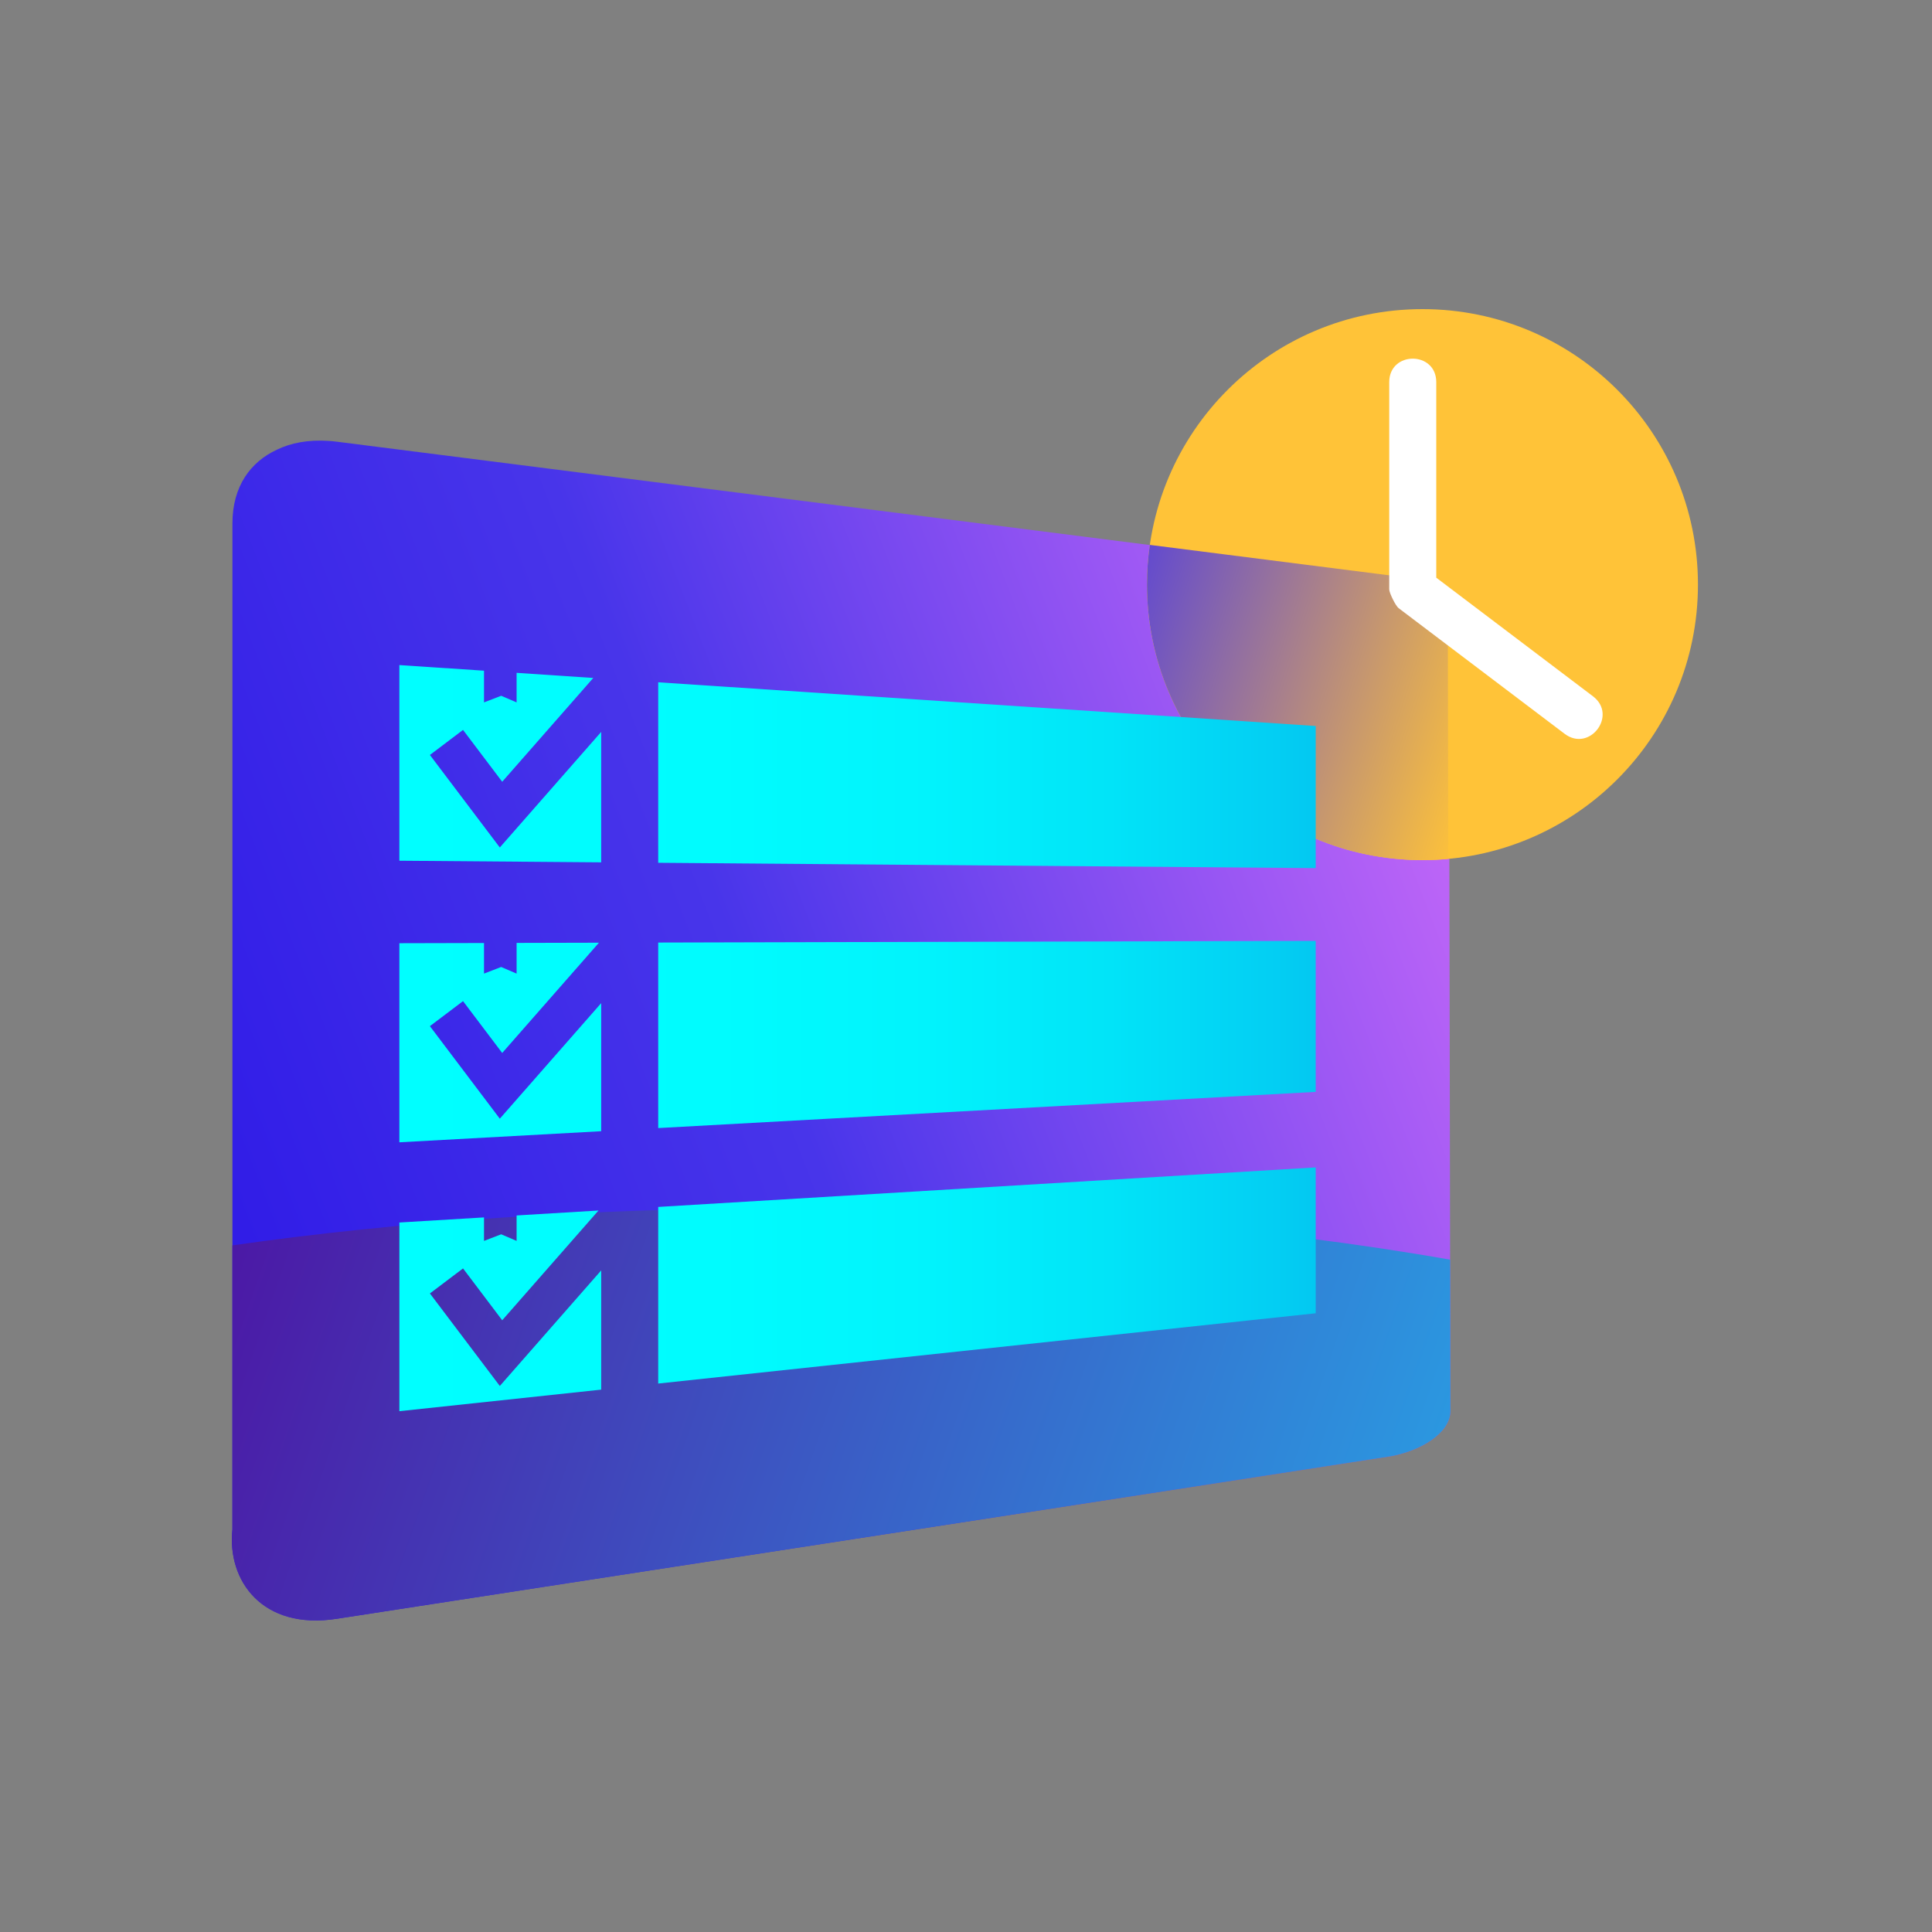 <svg width="200" height="200" viewBox="0 0 200 200" fill="none" xmlns="http://www.w3.org/2000/svg">
<rect x="0" y="0" width="200" height="200" fill="#808080" stroke="none"/>
<path d="M150.145 146.039L149.992 64.838C149.992 61.678 146.527 59.945 144.951 59.717L34.89 45.727C34.601 45.688 34.306 45.661 34.015 45.643C31.872 45.502 30.095 45.856 28.653 46.557C25.961 47.809 24.056 50.313 24.061 54.209V158.314C23.491 163.648 27.171 168.757 34.839 167.578L144.025 150.74C146.993 150.186 150.145 148.395 150.145 146.039Z" fill="url(#paint0_linear_2866_382)"/>
<path d="M24.056 128.922C41.255 126.461 61.19 125.051 82.447 125.051C107.643 125.051 130.991 127.031 150.116 130.401L150.146 146.04C150.146 148.395 146.994 150.186 144.026 150.737L34.837 167.579C27.172 168.755 23.486 163.649 24.058 158.315V128.922H24.056Z" fill="url(#paint1_linear_2866_382)"/>
<path d="M118.736 60.516C118.736 44.766 131.503 32 147.254 32C163.003 32 175.772 44.766 175.772 60.516C175.772 76.268 163.003 89.036 147.254 89.036C131.503 89.035 118.736 76.268 118.736 60.516Z" fill="#FFC338"/>
<path d="M118.736 60.516C118.736 59.12 118.836 57.75 119.029 56.407L144.841 59.688C146.421 59.917 149.879 61.651 149.879 64.809L149.925 88.911C149.046 88.995 148.153 89.036 147.253 89.036C131.503 89.035 118.736 76.268 118.736 60.516Z" fill="url(#paint2_linear_2866_382)"/>
<path d="M41.344 68.848L50.104 69.43V72.711L51.882 72.027L53.478 72.711V69.652L61.416 70.181L51.988 80.927L47.933 75.561L44.503 78.154L51.74 87.731L62.235 75.767V89.269L41.342 89.101V68.848H41.344ZM68.138 70.629L136.202 75.156V89.867L68.138 89.316V70.629ZM68.138 97.572L136.202 97.4V113.031L68.138 116.777V97.572ZM41.344 97.641L50.104 97.62V100.786L51.882 100.102L53.478 100.786V97.61L62.003 97.589L51.988 109.003L47.933 103.636L44.503 106.226L51.74 115.806L62.235 103.843V117.103L41.342 118.251V97.641H41.344ZM68.138 124.941L136.202 120.849V135.949L68.138 143.224V124.941ZM41.344 126.553L50.104 126.026V128.458L51.882 127.774L53.478 128.458V125.823L61.956 125.312L51.989 136.674L47.934 131.307L44.504 133.897L51.741 143.475L62.236 131.512V143.854L41.343 146.086L41.344 126.553Z" fill="url(#paint3_linear_2866_382)"/>
<path d="M148.682 39.561V59.801L164.901 72.078C167.489 74.035 164.551 77.916 161.964 75.959L144.779 62.951C144.482 62.726 143.813 61.383 143.813 61.01V39.561C143.814 36.316 148.682 36.316 148.682 39.561Z" fill="white"/>
<defs>
<linearGradient id="paint0_linear_2866_382" x1="18.728" y1="124.862" x2="149.137" y2="74.478" gradientUnits="userSpaceOnUse">
<stop stop-color="#2F1BE7"/>
<stop offset="0.451" stop-color="#4835EA"/>
<stop offset="1" stop-color="#C468F8"/>
</linearGradient>
<linearGradient id="paint1_linear_2866_382" x1="23.303" y1="125.776" x2="147.272" y2="168.763" gradientUnits="userSpaceOnUse">
<stop stop-color="#4C17A5"/>
<stop offset="1" stop-color="#2A9CE2"/>
</linearGradient>
<linearGradient id="paint2_linear_2866_382" x1="108.869" y1="63.176" x2="154.449" y2="77.727" gradientUnits="userSpaceOnUse">
<stop stop-color="#4634EA"/>
<stop offset="1" stop-color="#FFC338"/>
</linearGradient>
<linearGradient id="paint3_linear_2866_382" x1="41.345" y1="107.467" x2="136.203" y2="107.467" gradientUnits="userSpaceOnUse">
<stop stop-color="#00FFFF"/>
<stop offset="0.349" stop-color="#00FCFE"/>
<stop offset="0.579" stop-color="#01F3FC"/>
<stop offset="0.775" stop-color="#01E4F8"/>
<stop offset="0.95" stop-color="#03CFF3"/>
<stop offset="1" stop-color="#03C8F1"/>
</linearGradient>
</defs>
</svg>
